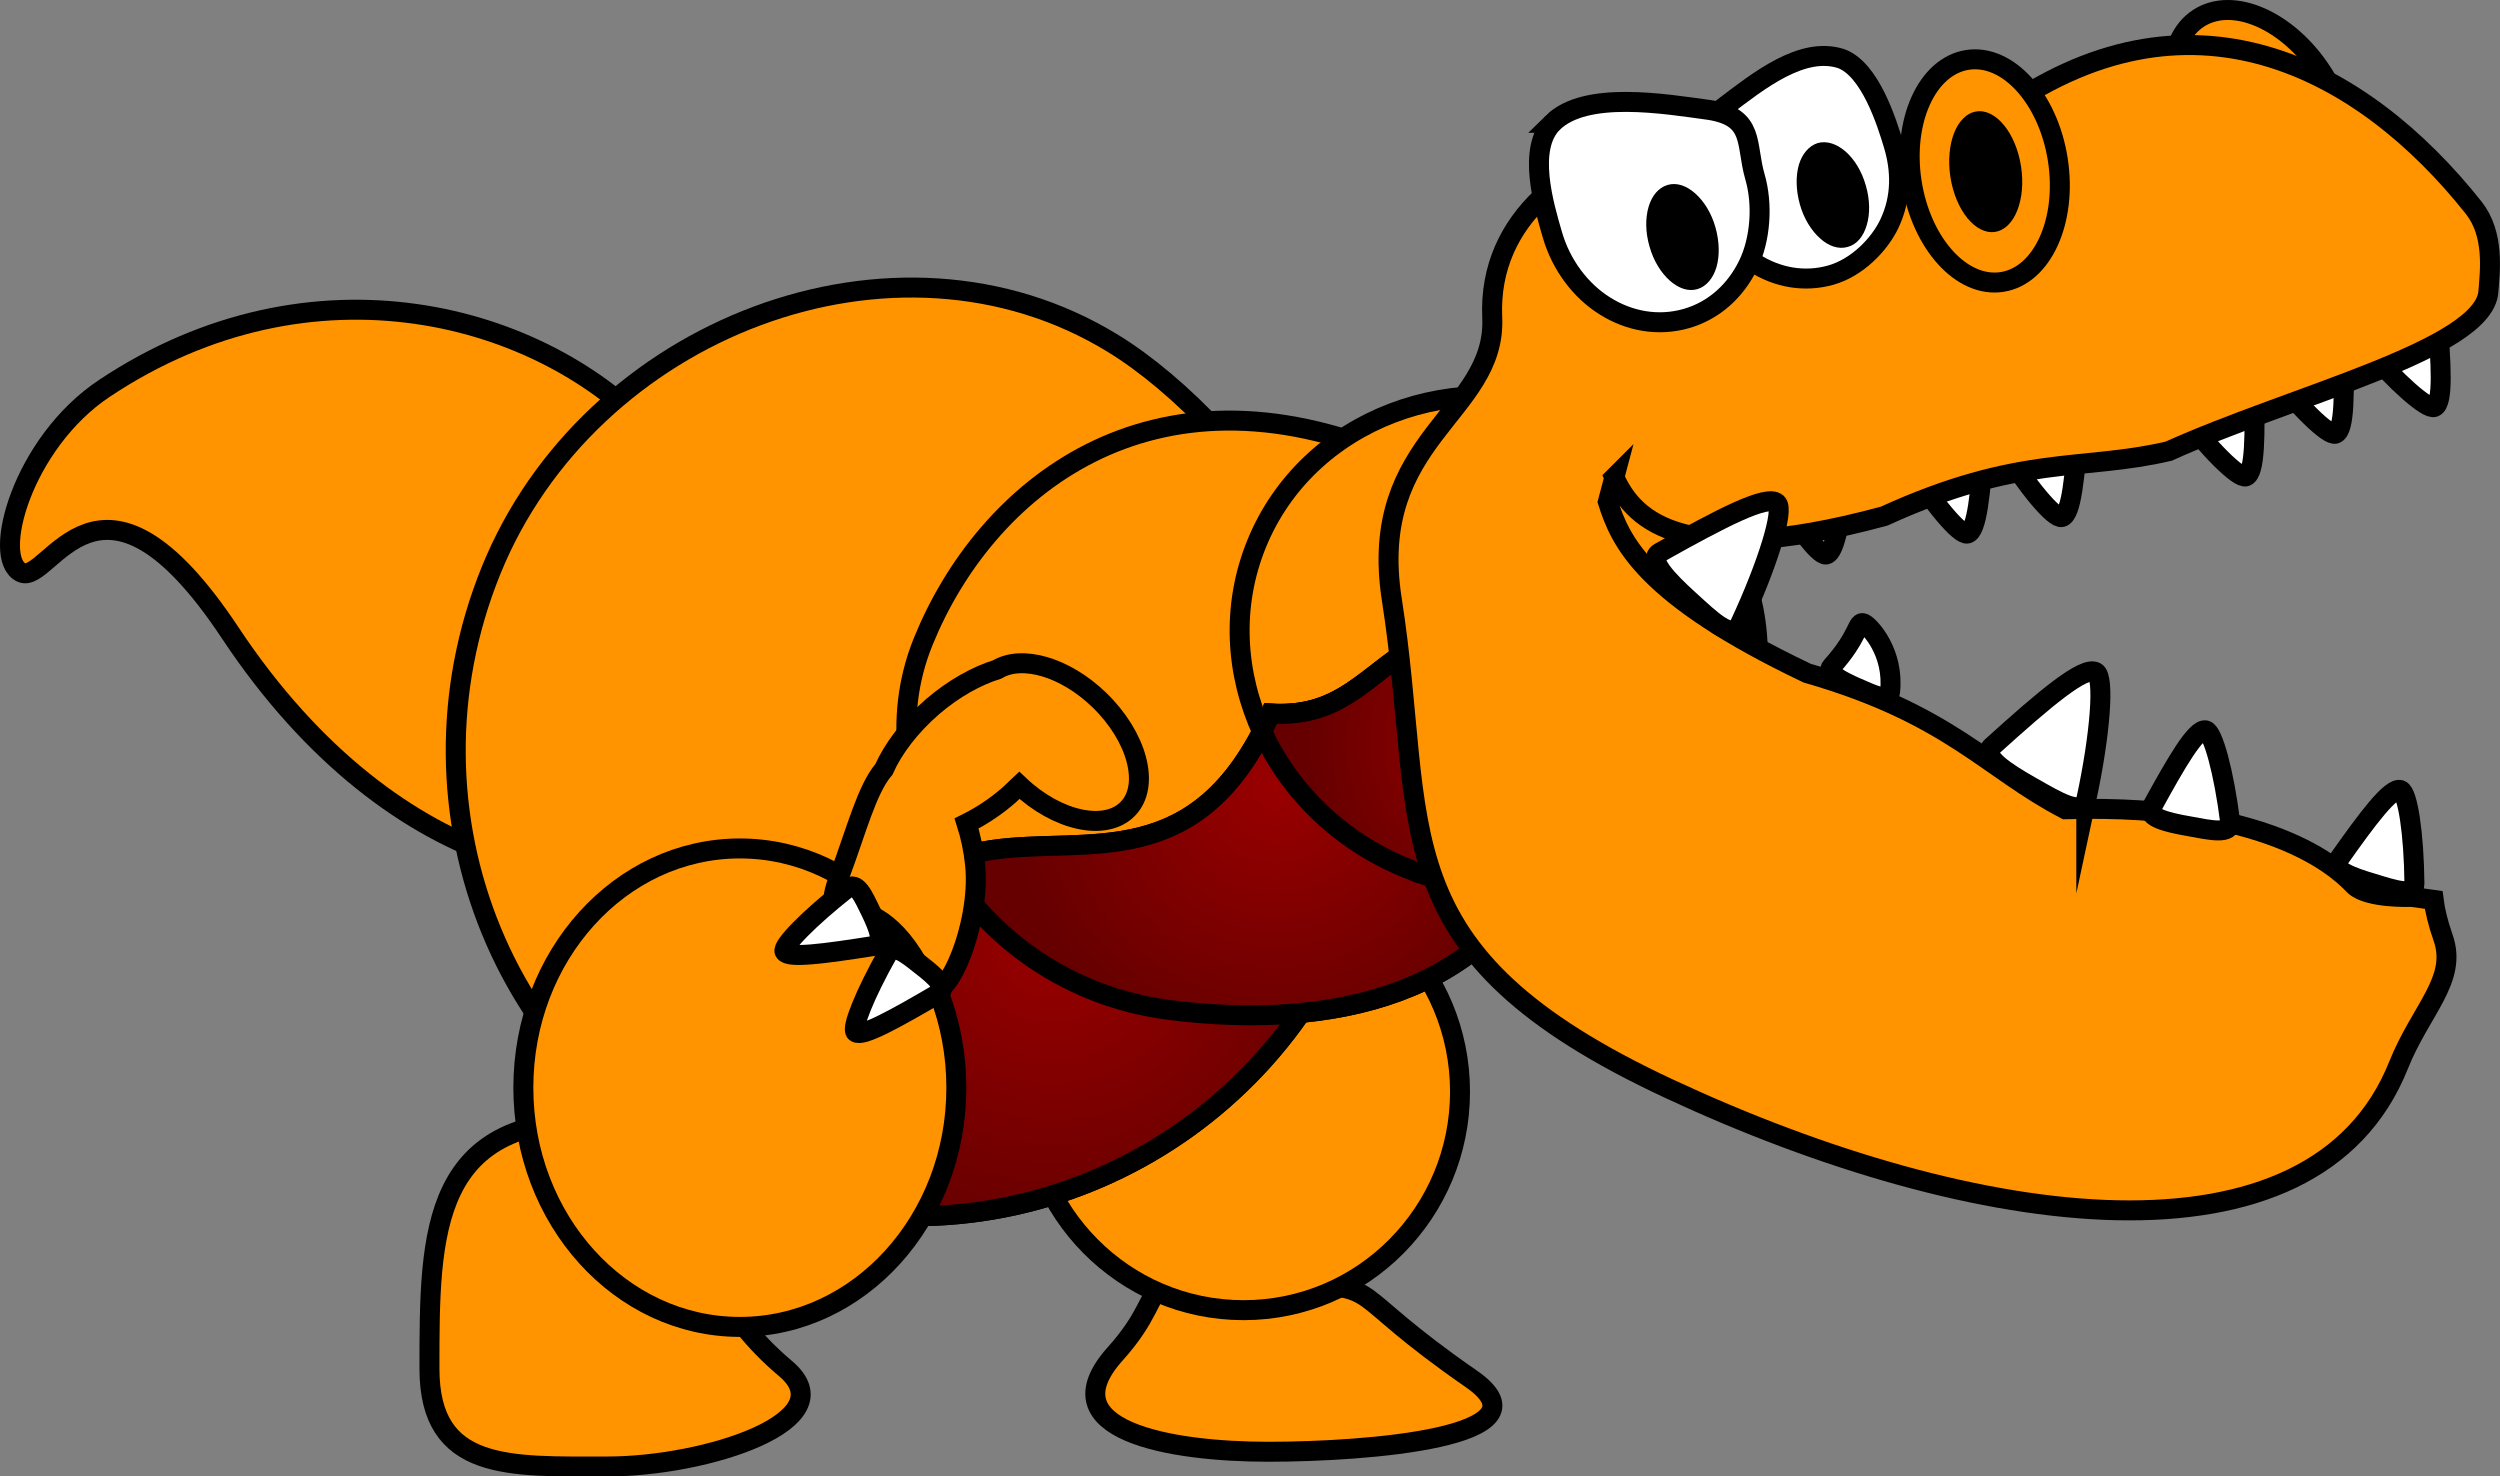 <svg version="1.1" xmlns="http://www.w3.org/2000/svg" xmlns:xlink="http://www.w3.org/1999/xlink" width="100.115" height="59.127" viewBox="0,0,100.115,59.127"><rect x="0" y="0" width="100.115" height="59.127" fill="#808080" stroke="none"/><defs><radialGradient cx="226.523" cy="169.882" r="12.471" gradientUnits="userSpaceOnUse" id="color-1"><stop offset="0" stop-color="#990000"/><stop offset="1" stop-color="#660000"/></radialGradient><radialGradient cx="235.415" cy="164.005" r="10.727" gradientUnits="userSpaceOnUse" id="color-2"><stop offset="0" stop-color="#990000"/><stop offset="1" stop-color="#660000"/></radialGradient><radialGradient cx="244.352" cy="162.244" r="7.644" gradientUnits="userSpaceOnUse" id="color-3"><stop offset="0" stop-color="#990000"/><stop offset="1" stop-color="#660000"/></radialGradient><radialGradient cx="250.448" cy="162.427" r="7.236" gradientUnits="userSpaceOnUse" id="color-4"><stop offset="0" stop-color="#990000"/><stop offset="1" stop-color="#660000"/></radialGradient></defs><g transform="translate(-184.335,-132.503)"><g data-paper-data="{&quot;isPaintingLayer&quot;:true}" fill="none" fill-rule="nonzero" stroke="none" stroke-width="none" stroke-linecap="none" stroke-linejoin="miter" stroke-miterlimit="10" stroke-dasharray="" stroke-dashoffset="0" font-family="none" font-weight="none" font-size="none" text-anchor="none" style="mix-blend-mode: normal"><path d="M210.633,150.02c4.55,5.04 5.95,12.54 2.29,15.84c-3.65,3.3 -12.75,1.97 -19.36,-8c-5.26,-7.94 -7.24,-1.91 -8.37,-2.43c-1.22,-0.56 0.03,-5.19 3.33,-7.38c8.31,-5.53 17.56,-3.06 22.11,1.97z" data-paper-data="{&quot;origPos&quot;:null}" fill="#ff9400" stroke="#000000" stroke-width="0.8" stroke-linecap="butt"/><path d="M243.253,187.72c3.38,2.34 -4.19,2.92 -8.13,2.92c-3.93,0 -8.88,-0.85 -6.13,-3.92c2.71,-3.01 -0.13,-3.16 6.99,-2.83c3.95,0.19 2,0.18 7.27,3.83z" data-paper-data="{&quot;origPos&quot;:null}" fill="#ff9400" stroke="#000000" stroke-width="0.8" stroke-linecap="butt"/><path d="M225.463,176.22c0,-4.832 3.882,-8.75 8.67,-8.75c4.788,0 8.67,3.918 8.67,8.75c0,4.832 -3.882,8.75 -8.67,8.75c-4.788,0 -8.67,-3.918 -8.67,-8.75z" data-paper-data="{&quot;origPos&quot;:null}" fill="#ff9400" stroke="#000000" stroke-width="0.8" stroke-linecap="butt"/><path d="M238.443,169.33c-3.93,9.68 -14.83,14.39 -24.34,10.53c-9.51,-3.86 -14.03,-14.84 -10.1,-24.52c3.93,-9.68 16.17,-14.45 24.91,-9.08c5.16,3.16 13.46,13.39 9.53,23.07z" data-paper-data="{&quot;origPos&quot;:null}" fill="#ff9400" stroke="#000000" stroke-width="0.8" stroke-linecap="butt"/><path d="M246.513,166.29c-2.48,6.11 -8.92,7.47 -15.33,6.65c-7.74,-0.99 -12.36,-8.63 -9.88,-14.74c2.48,-6.11 9.1,-11.57 18.87,-7.38c5.93,2.55 8.82,9.36 6.34,15.47z" data-paper-data="{&quot;origPos&quot;:null}" fill="#ff9400" stroke="#000000" stroke-width="0.8" stroke-linecap="butt"/><path d="M234.653,154.291c2.03,-4.999 8.019,-7.288 13.377,-5.112c5.357,2.176 8.054,7.993 6.024,12.992c-2.03,4.999 -8.019,7.288 -13.377,5.112c-5.357,-2.176 -8.054,-7.993 -6.024,-12.992z" data-paper-data="{&quot;origPos&quot;:null}" fill="#ff9400" stroke="#000000" stroke-width="0.8" stroke-linecap="butt"/><path d="M238.903,159.9c0.8,3.02 0.83,6.25 -0.46,9.43c-3.94,9.68 -14.83,14.39 -24.34,10.53c-0.98,-0.39 -1.89,-0.88 -2.76,-1.42c2.05,-4.05 6.78,-11.04 12.73,-11.9c3.83,-0.56 8.25,1.01 11.15,-5.46c1.69,0.1 2.71,-0.47 3.68,-1.18z" data-paper-data="{&quot;origPos&quot;:null}" fill="url(#color-1)" stroke="#000000" stroke-width="0.8" stroke-linecap="round"/><path d="M231.173,172.95c-4.07,-0.52 -7.26,-2.88 -9.03,-5.89c0.63,-0.23 1.27,-0.42 1.93,-0.52c3.83,-0.56 8.25,1.01 11.15,-5.46c4.58,0.27 4.2,-4.31 11.35,-3.65c1.08,2.74 1.15,5.88 -0.06,8.86c-2.48,6.11 -8.92,7.47 -15.34,6.66z" data-paper-data="{&quot;origPos&quot;:null}" fill="url(#color-2)" stroke="#000000" stroke-width="0.8" stroke-linecap="round"/><path d="M240.683,167.28c-2.7,-1.09 -4.73,-3.12 -5.81,-5.49c0.11,-0.23 0.24,-0.45 0.35,-0.71c4.92,0.29 4.11,-5.03 13.08,-3.41c2.55,0.46 4.63,1.49 6.25,2.79c-0.11,0.58 -0.27,1.15 -0.5,1.71c-2.03,5 -8.02,7.29 -13.37,5.11z" data-paper-data="{&quot;origPos&quot;:null}" fill="url(#color-3)" stroke="#000000" stroke-width="0.8" stroke-linecap="round"/><path d="M249.953,166.46c-4.02,-1.64 -6.82,-4.91 -7.85,-8.6c1.38,-0.51 3.27,-0.73 6.2,-0.2c6.21,1.13 9.61,5.61 10.5,9.3c-2.76,0.81 -5.88,0.71 -8.85,-0.5z" data-paper-data="{&quot;origPos&quot;:null}" fill="url(#color-4)" stroke="#000000" stroke-width="0.8" stroke-linecap="round"/><path d="M215.793,187.31c2.48,2.09 -3.19,3.92 -7.13,3.92c-3.93,0 -7.13,0.21 -7.13,-3.92c0,-5.48 0,-10.25 7.13,-9.92c3.94,0.19 1.88,5.5 7.13,9.92z" data-paper-data="{&quot;origPos&quot;:null}" fill="#ff9400" stroke="#000000" stroke-width="0.8" stroke-linecap="butt"/><path d="M205.293,176.06c0,-5.291 3.882,-9.58 8.67,-9.58c4.788,0 8.67,4.289 8.67,9.58c0,5.291 -3.882,9.58 -8.67,9.58c-4.788,0 -8.67,-4.289 -8.67,-9.58z" data-paper-data="{&quot;origPos&quot;:null}" fill="#ff9400" stroke="#000000" stroke-width="0.8" stroke-linecap="butt"/><path d="M221.513,171.92c-2.27,-4.88 -4.57,-1.62 -3.55,-4.37c0.66,-1.76 1.08,-3.43 1.77,-4.24c0.37,-0.83 1.04,-1.72 1.95,-2.51c0.85,-0.73 1.76,-1.23 2.59,-1.49c0.99,-0.59 2.71,-0.1 4.08,1.22c1.53,1.48 2.05,3.43 1.15,4.36c-0.89,0.92 -2.83,0.5 -4.35,-0.94c-0.14,0.13 -0.27,0.27 -0.42,0.4c-0.55,0.48 -1.13,0.85 -1.69,1.13c0.16,0.5 0.28,1.06 0.34,1.65c0.26,2.52 -1.32,5.97 -1.87,4.79z" data-paper-data="{&quot;origPos&quot;:null}" fill="#ff9400" stroke="#000000" stroke-width="0.8" stroke-linecap="butt"/><path d="M218.253,168.08c0.4,-0.31 0.66,0.33 0.97,0.96c0.3,0.63 0.55,1.27 0.13,1.34c-2.02,0.32 -3.46,0.51 -3.6,0.23c-0.11,-0.22 0.99,-1.34 2.5,-2.53z" data-paper-data="{&quot;origPos&quot;:null}" fill="#ffffff" stroke="#000000" stroke-width="0.8" stroke-linecap="round"/><path d="M219.883,170.69c0.24,-0.43 0.78,0.03 1.34,0.47c0.57,0.44 1.08,0.9 0.71,1.12c-1.79,1.05 -3.08,1.76 -3.33,1.56c-0.19,-0.14 0.37,-1.53 1.28,-3.15z" data-paper-data="{&quot;origPos&quot;:null}" fill="#ffffff" stroke="#000000" stroke-width="0.8" stroke-linecap="round"/><path d="M278.993,146.3c-0.34,-0.4 0.47,-0.71 1.28,-1.07c0.81,-0.35 1.62,-0.64 1.65,-0.21c0.18,2.11 0.26,3.62 -0.1,3.78c-0.27,0.13 -1.52,-0.97 -2.83,-2.5z" data-paper-data="{&quot;origPos&quot;:null}" fill="#ffffff" stroke="#000000" stroke-width="0.8" stroke-linecap="round"/><path d="M275.163,147.23c-0.33,-0.42 0.5,-0.69 1.33,-1c0.83,-0.31 1.65,-0.56 1.66,-0.13c0.08,2.12 0.08,3.63 -0.29,3.77c-0.27,0.11 -1.47,-1.05 -2.7,-2.64z" data-paper-data="{&quot;origPos&quot;:null}" fill="#ffffff" stroke="#000000" stroke-width="0.8" stroke-linecap="round"/><path d="M271.593,148.91c-0.32,-0.42 0.51,-0.69 1.34,-0.99c0.83,-0.3 1.65,-0.54 1.66,-0.11c0.06,2.12 0.05,3.63 -0.32,3.77c-0.28,0.1 -1.47,-1.07 -2.68,-2.67z" data-paper-data="{&quot;origPos&quot;:null}" fill="#ffffff" stroke="#000000" stroke-width="0.8" stroke-linecap="round"/><path d="M264.473,150.31c-0.28,-0.45 0.57,-0.64 1.43,-0.86c0.85,-0.23 1.69,-0.39 1.67,0.04c-0.14,2.12 -0.29,3.62 -0.67,3.72c-0.3,0.08 -1.37,-1.19 -2.43,-2.9z" data-paper-data="{&quot;origPos&quot;:null}" fill="#ffffff" stroke="#000000" stroke-width="0.8" stroke-linecap="round"/><path d="M260.693,150.97c-0.28,-0.45 0.57,-0.64 1.43,-0.86c0.85,-0.23 1.69,-0.39 1.67,0.04c-0.14,2.12 -0.29,3.62 -0.67,3.72c-0.3,0.08 -1.37,-1.19 -2.43,-2.9z" data-paper-data="{&quot;origPos&quot;:null}" fill="#ffffff" stroke="#000000" stroke-width="0.8" stroke-linecap="round"/><path d="M255.203,151.67c-0.26,-0.46 0.61,-0.6 1.47,-0.78c0.86,-0.18 1.71,-0.3 1.66,0.14c-0.26,2.11 -0.49,3.6 -0.87,3.68c-0.3,0.05 -1.3,-1.28 -2.26,-3.04z" data-paper-data="{&quot;origPos&quot;:null}" fill="#ffffff" stroke="#000000" stroke-width="0.8" stroke-linecap="round"/><path d="M272.357,138.623c-1.359,-2.081 -1.352,-4.492 0.017,-5.386c1.369,-0.894 3.58,0.068 4.939,2.149c1.359,2.081 1.352,4.492 -0.017,5.386c-1.369,0.894 -3.58,-0.068 -4.939,-2.149z" data-paper-data="{&quot;origPos&quot;:null}" fill="#ff9400" stroke="#000000" stroke-width="0.8" stroke-linecap="butt"/><path d="M248.983,151.62l-0.26,0.98c0.5,1.57 1.43,3.74 7.98,6.86c5.73,1.65 7.2,3.82 10.34,5.45c8.68,-0.26 11.23,2.72 11.58,3.06c0.56,0.52 2.28,0.45 2.28,0.45l0.89,0.12c0.05,0.4 0.16,0.89 0.38,1.52c0.59,1.68 -0.9,2.88 -1.79,5.11c-3.4,8.5 -16.94,6.65 -29.19,0.94c-11.81,-5.5 -9.68,-10.39 -11.12,-19.59c-1.02,-6.5 4.2,-7.42 4.02,-11.31c-0.18,-4 3.23,-6.42 6.55,-7c1.4,-0.24 2.67,-0.16 3.83,0.05c1.68,0.26 3.14,0.81 4.43,1.07c1.2,0.21 2.27,0.12 3.23,-0.76c0.68,-0.62 1.39,-1.1 2.1,-1.45c7.73,-5.66 14.7,-1.93 19.17,3.71c0.83,1.06 0.65,2.52 0.58,3.37c-0.2,2.31 -7.9,4.15 -12.8,6.37c-3.45,0.81 -5.97,0.12 -11.39,2.6c-8.5,2.31 -10.15,-0.13 -10.81,-1.55z" data-paper-data="{&quot;origPos&quot;:null}" fill="#ff9400" stroke="#000000" stroke-width="0.8" stroke-linecap="butt"/><path d="M260.892,139.806c-0.384,-2.455 0.613,-4.651 2.228,-4.904c1.615,-0.253 3.236,1.533 3.621,3.988c0.384,2.455 -0.613,4.651 -2.228,4.904c-1.615,0.253 -3.236,-1.533 -3.621,-3.988z" data-paper-data="{&quot;origPos&quot;:null}" fill="#ff9400" stroke="#000000" stroke-width="0.8" stroke-linecap="butt"/><path d="M262.442,139.599c-0.208,-1.331 0.255,-2.51 1.036,-2.632c0.78,-0.122 1.582,0.858 1.79,2.19c0.208,1.331 -0.255,2.51 -1.036,2.632c-0.78,0.122 -1.582,-0.858 -1.79,-2.19z" data-paper-data="{&quot;origPos&quot;:null}" fill="#000000" stroke="none" stroke-width="1" stroke-linecap="butt"/><path d="M253.373,136.79c1.41,-1.07 3.13,-2.44 4.69,-1.94c1.16,0.42 1.83,2.54 2.11,3.48c0.29,0.98 0.33,2.07 -0.18,3.14c-0.39,0.82 -1.28,1.75 -2.34,2.05c-1.06,0.3 -2.15,0.1 -3.07,-0.49c-0.92,-0.59 -1.73,-1.68 -2.01,-2.74c-0.36,-1.36 -0.69,-2.38 0.8,-3.5z" data-paper-data="{&quot;origPos&quot;:null}" id="ID0.257101490162313_13_" fill="#ffffff" stroke="#000000" stroke-width="0.8" stroke-linecap="butt"/><path d="M257.133,138.23c0.37,-0.1 0.76,0.04 1.11,0.34c0.35,0.31 0.65,0.79 0.81,1.36c0.17,0.58 0.17,1.14 0.04,1.58c-0.13,0.45 -0.39,0.78 -0.76,0.88c-0.37,0.11 -0.77,-0.03 -1.11,-0.34c-0.35,-0.31 -0.65,-0.79 -0.81,-1.36c-0.16,-0.57 -0.17,-1.14 -0.04,-1.59c0.13,-0.43 0.4,-0.76 0.76,-0.87z" data-paper-data="{&quot;origPos&quot;:null}" id="ID0.13991053588688374_13_" fill="#000000" stroke="none" stroke-width="1" stroke-linecap="butt"/><path d="M246.513,137.42c1.32,-1.3 4.47,-0.76 6.3,-0.51c1.8,0.3 1.42,1.36 1.8,2.67c0.32,1.1 0.23,2.5 -0.27,3.53c-0.5,1.03 -1.36,1.83 -2.48,2.15c-1.12,0.32 -2.28,0.11 -3.25,-0.5c-0.97,-0.6 -1.76,-1.64 -2.11,-2.85c-0.35,-1.2 -1.02,-3.46 0.01,-4.49z" data-paper-data="{&quot;origPos&quot;:null}" id="ID0.257101490162313_12_" fill="#ffffff" stroke="#000000" stroke-width="0.8" stroke-linecap="butt"/><path d="M251.113,139.91c0.37,-0.11 0.76,0.03 1.11,0.34c0.35,0.31 0.65,0.79 0.81,1.36c0.16,0.57 0.17,1.14 0.04,1.59c-0.13,0.44 -0.4,0.77 -0.76,0.88c-0.37,0.11 -0.76,-0.03 -1.11,-0.34c-0.35,-0.31 -0.65,-0.79 -0.81,-1.36c-0.17,-0.58 -0.17,-1.14 -0.04,-1.59c0.13,-0.44 0.39,-0.77 0.76,-0.88z" data-paper-data="{&quot;origPos&quot;:null}" id="ID0.13991053588688374_12_" fill="#000000" stroke="none" stroke-width="1" stroke-linecap="butt"/><path d="M267.883,164.52c-0.15,0.7 -1.16,0.08 -2.2,-0.51c-1.04,-0.59 -2.01,-1.22 -1.58,-1.61c2.13,-1.93 3.69,-3.24 4.16,-2.98c0.35,0.2 0.19,2.45 -0.38,5.1z" data-paper-data="{&quot;origPos&quot;:null}" fill="#ffffff" stroke="#000000" stroke-width="0.8" stroke-linecap="round"/><path d="M273.643,165.41c0.06,0.53 -0.79,0.34 -1.65,0.18c-0.87,-0.15 -1.7,-0.36 -1.5,-0.74c1.02,-1.86 1.78,-3.17 2.17,-3.1c0.29,0.06 0.73,1.67 0.98,3.66z" data-paper-data="{&quot;origPos&quot;:null}" fill="#ffffff" stroke="#000000" stroke-width="0.8" stroke-linecap="round"/><path d="M281.023,167.89c0,0.53 -0.82,0.25 -1.67,-0.01c-0.85,-0.25 -1.65,-0.55 -1.4,-0.91c1.22,-1.73 2.13,-2.94 2.51,-2.83c0.29,0.1 0.54,1.74 0.56,3.75z" data-paper-data="{&quot;origPos&quot;:null}" fill="#ffffff" stroke="#000000" stroke-width="0.8" stroke-linecap="round"/><path d="M260.023,160.22c-0.05,0.42 -0.67,0.11 -1.32,-0.17c-0.64,-0.28 -1.25,-0.6 -1.02,-0.85c1.13,-1.25 1.01,-1.85 1.29,-1.73c0.23,0.1 1.23,1.16 1.05,2.75z" data-paper-data="{&quot;origPos&quot;:null}" fill="#ffffff" stroke="#000000" stroke-width="0.8" stroke-linecap="round"/><path d="M254.003,157.52c-0.3,0.65 -1.14,-0.18 -2.02,-0.98c-0.88,-0.8 -1.68,-1.63 -1.18,-1.91c2.49,-1.4 4.3,-2.33 4.69,-1.98c0.3,0.27 -0.35,2.42 -1.49,4.87z" data-paper-data="{&quot;origPos&quot;:null}" fill="#ffffff" stroke="#000000" stroke-width="0.8" stroke-linecap="round"/></g></g></svg>